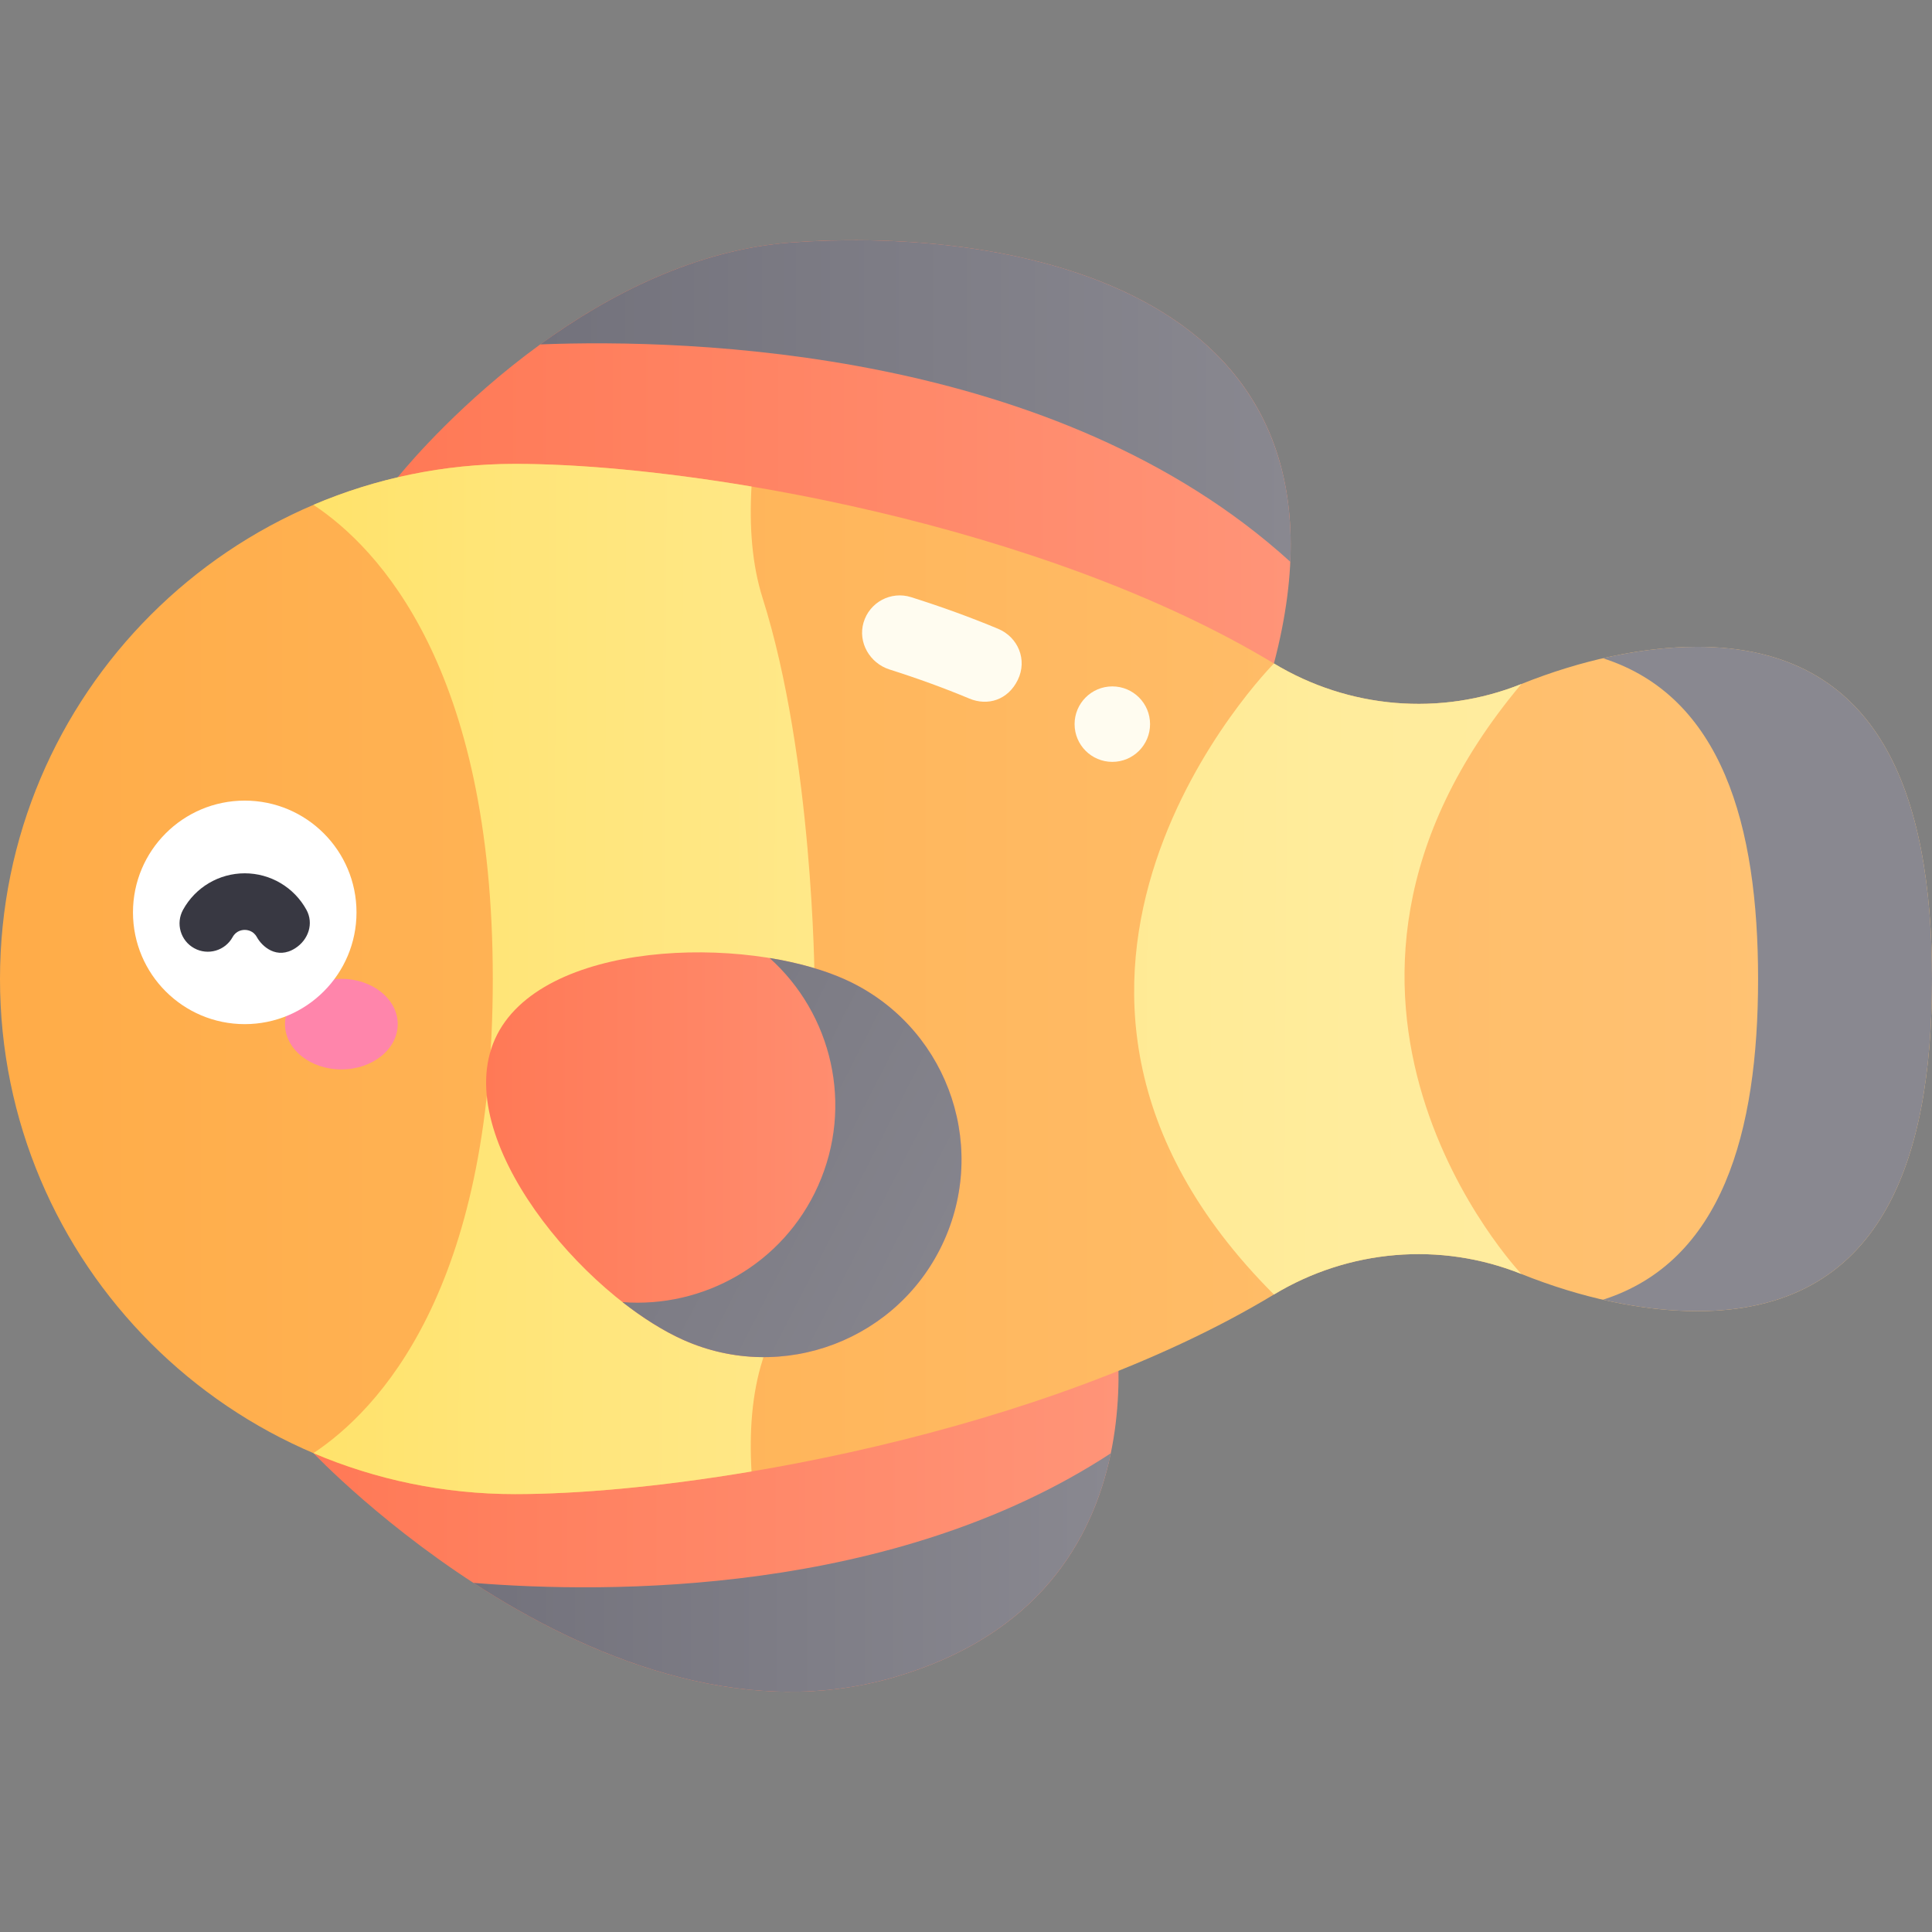 <svg id="Layer_1" enable-background="new 0 0 512 512" height="512" viewBox="0 0 512 512" width="512" xmlns="http://www.w3.org/2000/svg" xmlns:xlink="http://www.w3.org/1999/xlink"><rect x="0" y="0" width="512" height="512" fill="#808080" stroke="none"/><linearGradient id="lg1"><stop offset="0" stop-color="#ff7956"/><stop offset="1" stop-color="#ff9478"/></linearGradient><linearGradient id="SVGID_1_" gradientUnits="userSpaceOnUse" x1="105.401" x2="342.052" xlink:href="#lg1" y1="119.743" y2="119.743"/><linearGradient id="SVGID_2_" gradientUnits="userSpaceOnUse" x1="83.066" x2="296.426" xlink:href="#lg1" y1="395.701" y2="395.701"/><linearGradient id="SVGID_3_" gradientUnits="userSpaceOnUse" x1="0" x2="512" y1="259.444" y2="259.444"><stop offset="0" stop-color="#ffac48"/><stop offset="1" stop-color="#ffc477"/></linearGradient><linearGradient id="lg2"><stop offset="0" stop-color="#ffde55"/><stop offset=".025" stop-color="#ffdf58"/><stop offset=".289" stop-color="#ffe578"/><stop offset=".545" stop-color="#ffe98f"/><stop offset=".787" stop-color="#ffec9c"/><stop offset="1" stop-color="#ffeda1"/></linearGradient><linearGradient id="SVGID_4_" gradientUnits="userSpaceOnUse" x1=".53" x2="456.144" xlink:href="#lg2" y1="258.664" y2="261.275"/><linearGradient id="SVGID_5_" gradientUnits="userSpaceOnUse" x1="128.822" x2="254.812" y1="306.02" y2="306.02"><stop offset="0" stop-color="#ff7956"/><stop offset=".994" stop-color="#ff9478"/></linearGradient><linearGradient id="lg3"><stop offset="0" stop-color="#73727c"/><stop offset="1" stop-color="#898890"/></linearGradient><linearGradient id="SVGID_6_" gradientUnits="userSpaceOnUse" x1="122.448" x2="277.831" xlink:href="#lg3" y1="266.288" y2="345.938"/><linearGradient id="SVGID_7_" gradientUnits="userSpaceOnUse" x1=".537" x2="456.15" xlink:href="#lg2" y1="257.512" y2="260.123"/><linearGradient id="SVGID_8_" gradientUnits="userSpaceOnUse" x1="143.172" x2="342.052" xlink:href="#lg3" y1="106.27" y2="106.27"/><linearGradient id="SVGID_9_" gradientUnits="userSpaceOnUse" x1="125.457" x2="294.372" xlink:href="#lg3" y1="416.742" y2="416.742"/><path d="m105.401 126.496s46.033-58.05 104.503-62.251c58.471-4.2 153.869 12.206 127.7 111.583z" fill="url(#SVGID_1_)"/><path d="m83.066 385.093s77.152 81.58 153.769 59.439 57.463-101.473 57.463-101.473z" fill="url(#SVGID_2_)"/><path d="m449.772 171.414c-14.608 0-30.919 3.558-46.591 9.855-21.483 8.632-45.759 6.531-65.576-5.44-60.75-36.699-153.085-52.897-201.092-52.897-75.394 0-136.513 61.118-136.513 136.512s61.119 136.513 136.512 136.513c48.007 0 140.342-16.199 201.092-52.897 19.817-11.971 44.093-14.072 65.576-5.44 15.672 6.297 31.983 9.856 46.591 9.856 48.618 0 62.228-39.413 62.228-88.031.001-48.619-13.61-88.031-62.227-88.031z" fill="url(#SVGID_3_)"/><path d="m449.772 171.414c-7.944 0-16.407 1.056-24.982 3.029 31.577 10.102 41.122 44.329 41.122 85.001s-9.546 74.899-41.122 85.002c8.575 1.973 17.038 3.029 24.982 3.029 48.618 0 62.228-39.413 62.228-88.03s-13.611-88.031-62.228-88.031z" fill="#898890"/><path d="m202.086 360.439c13.399-42.335 13.772-100.995 13.772-100.995s-.373-58.661-13.772-100.995c-2.82-8.908-3.539-19.054-2.925-29.515-24.095-4.061-46.029-6.003-62.649-6.003-18.968 0-37.032 3.868-53.447 10.859 17.117 11.345 47.53 43.12 47.53 125.653s-30.413 114.303-47.53 125.649c16.415 6.991 34.478 10.863 53.447 10.863 16.619 0 38.554-1.942 62.649-6.003-.614-10.459.105-20.605 2.925-29.513z" fill="url(#SVGID_4_)"/><path d="m223.838 259.512c26.389 11.813 38.205 42.782 26.392 69.171s-42.782 38.205-69.171 26.392-61.704-53.301-49.891-79.69 66.281-27.686 92.67-15.873z" fill="url(#SVGID_5_)"/><path d="m223.838 259.512c-5.59-2.502-12.458-4.42-19.896-5.631 16.502 14.785 22.385 39.081 12.847 60.387-9.279 20.729-30.402 32.452-51.816 30.808 5.417 4.237 10.933 7.693 16.086 10 26.389 11.813 57.358-.003 69.171-26.392 11.813-26.39-.003-57.359-26.392-69.172z" fill="url(#SVGID_6_)"/><path d="m403.18 181.269c-21.483 8.632-45.759 6.531-65.576-5.44 0 0-83.35 83.88 0 167.23 19.817-11.971 44.093-14.072 65.576-5.44 0 0-69.676-73.374 0-156.35z" fill="url(#SVGID_7_)"/><path d="m209.92 64.245c-25.554 1.836-48.75 13.958-66.748 27.024 39.649-1.534 136.708 1.176 198.776 57.612 3.428-75.445-79.304-88.423-132.028-84.636z" fill="url(#SVGID_8_)"/><path d="m236.835 444.532c38.507-11.128 52.823-36.703 57.537-59.392-57.771 37.781-133.409 37.209-168.915 34.338 29.39 19.118 70.458 36.88 111.378 25.054z" fill="url(#SVGID_9_)"/><ellipse cx="90.465" cy="271.406" fill="#ff85ab" rx="14.936" ry="12.003"/><circle cx="64.858" cy="241.788" fill="#fff" r="29.618"/><path d="m68.062 248.33c-.94-1.71-2.554-1.895-3.205-1.895-.65 0-2.264.185-3.204 1.895-1.996 3.629-6.555 4.956-10.185 2.959-3.63-1.995-4.955-6.556-2.96-10.185 3.278-5.964 9.543-9.669 16.348-9.669 6.806 0 13.07 3.705 16.349 9.669 1.996 3.63.532 7.956-2.959 10.186-4.889 3.123-8.818-.476-10.184-2.96z" fill="#383842"/><g fill="#fffcf0"><path d="m256.871 185.122c-6.581-2.75-13.652-5.328-21.124-7.698-5.238-1.662-8.448-7.171-6.9-12.445 1.583-5.395 7.274-8.413 12.61-6.726 8.126 2.567 15.841 5.374 23.048 8.383 5.286 2.207 7.819 8.205 5.225 13.534-2.596 5.329-7.943 7.006-12.859 4.952z"/><circle cx="294.778" cy="191.904" r="10"/></g></svg>